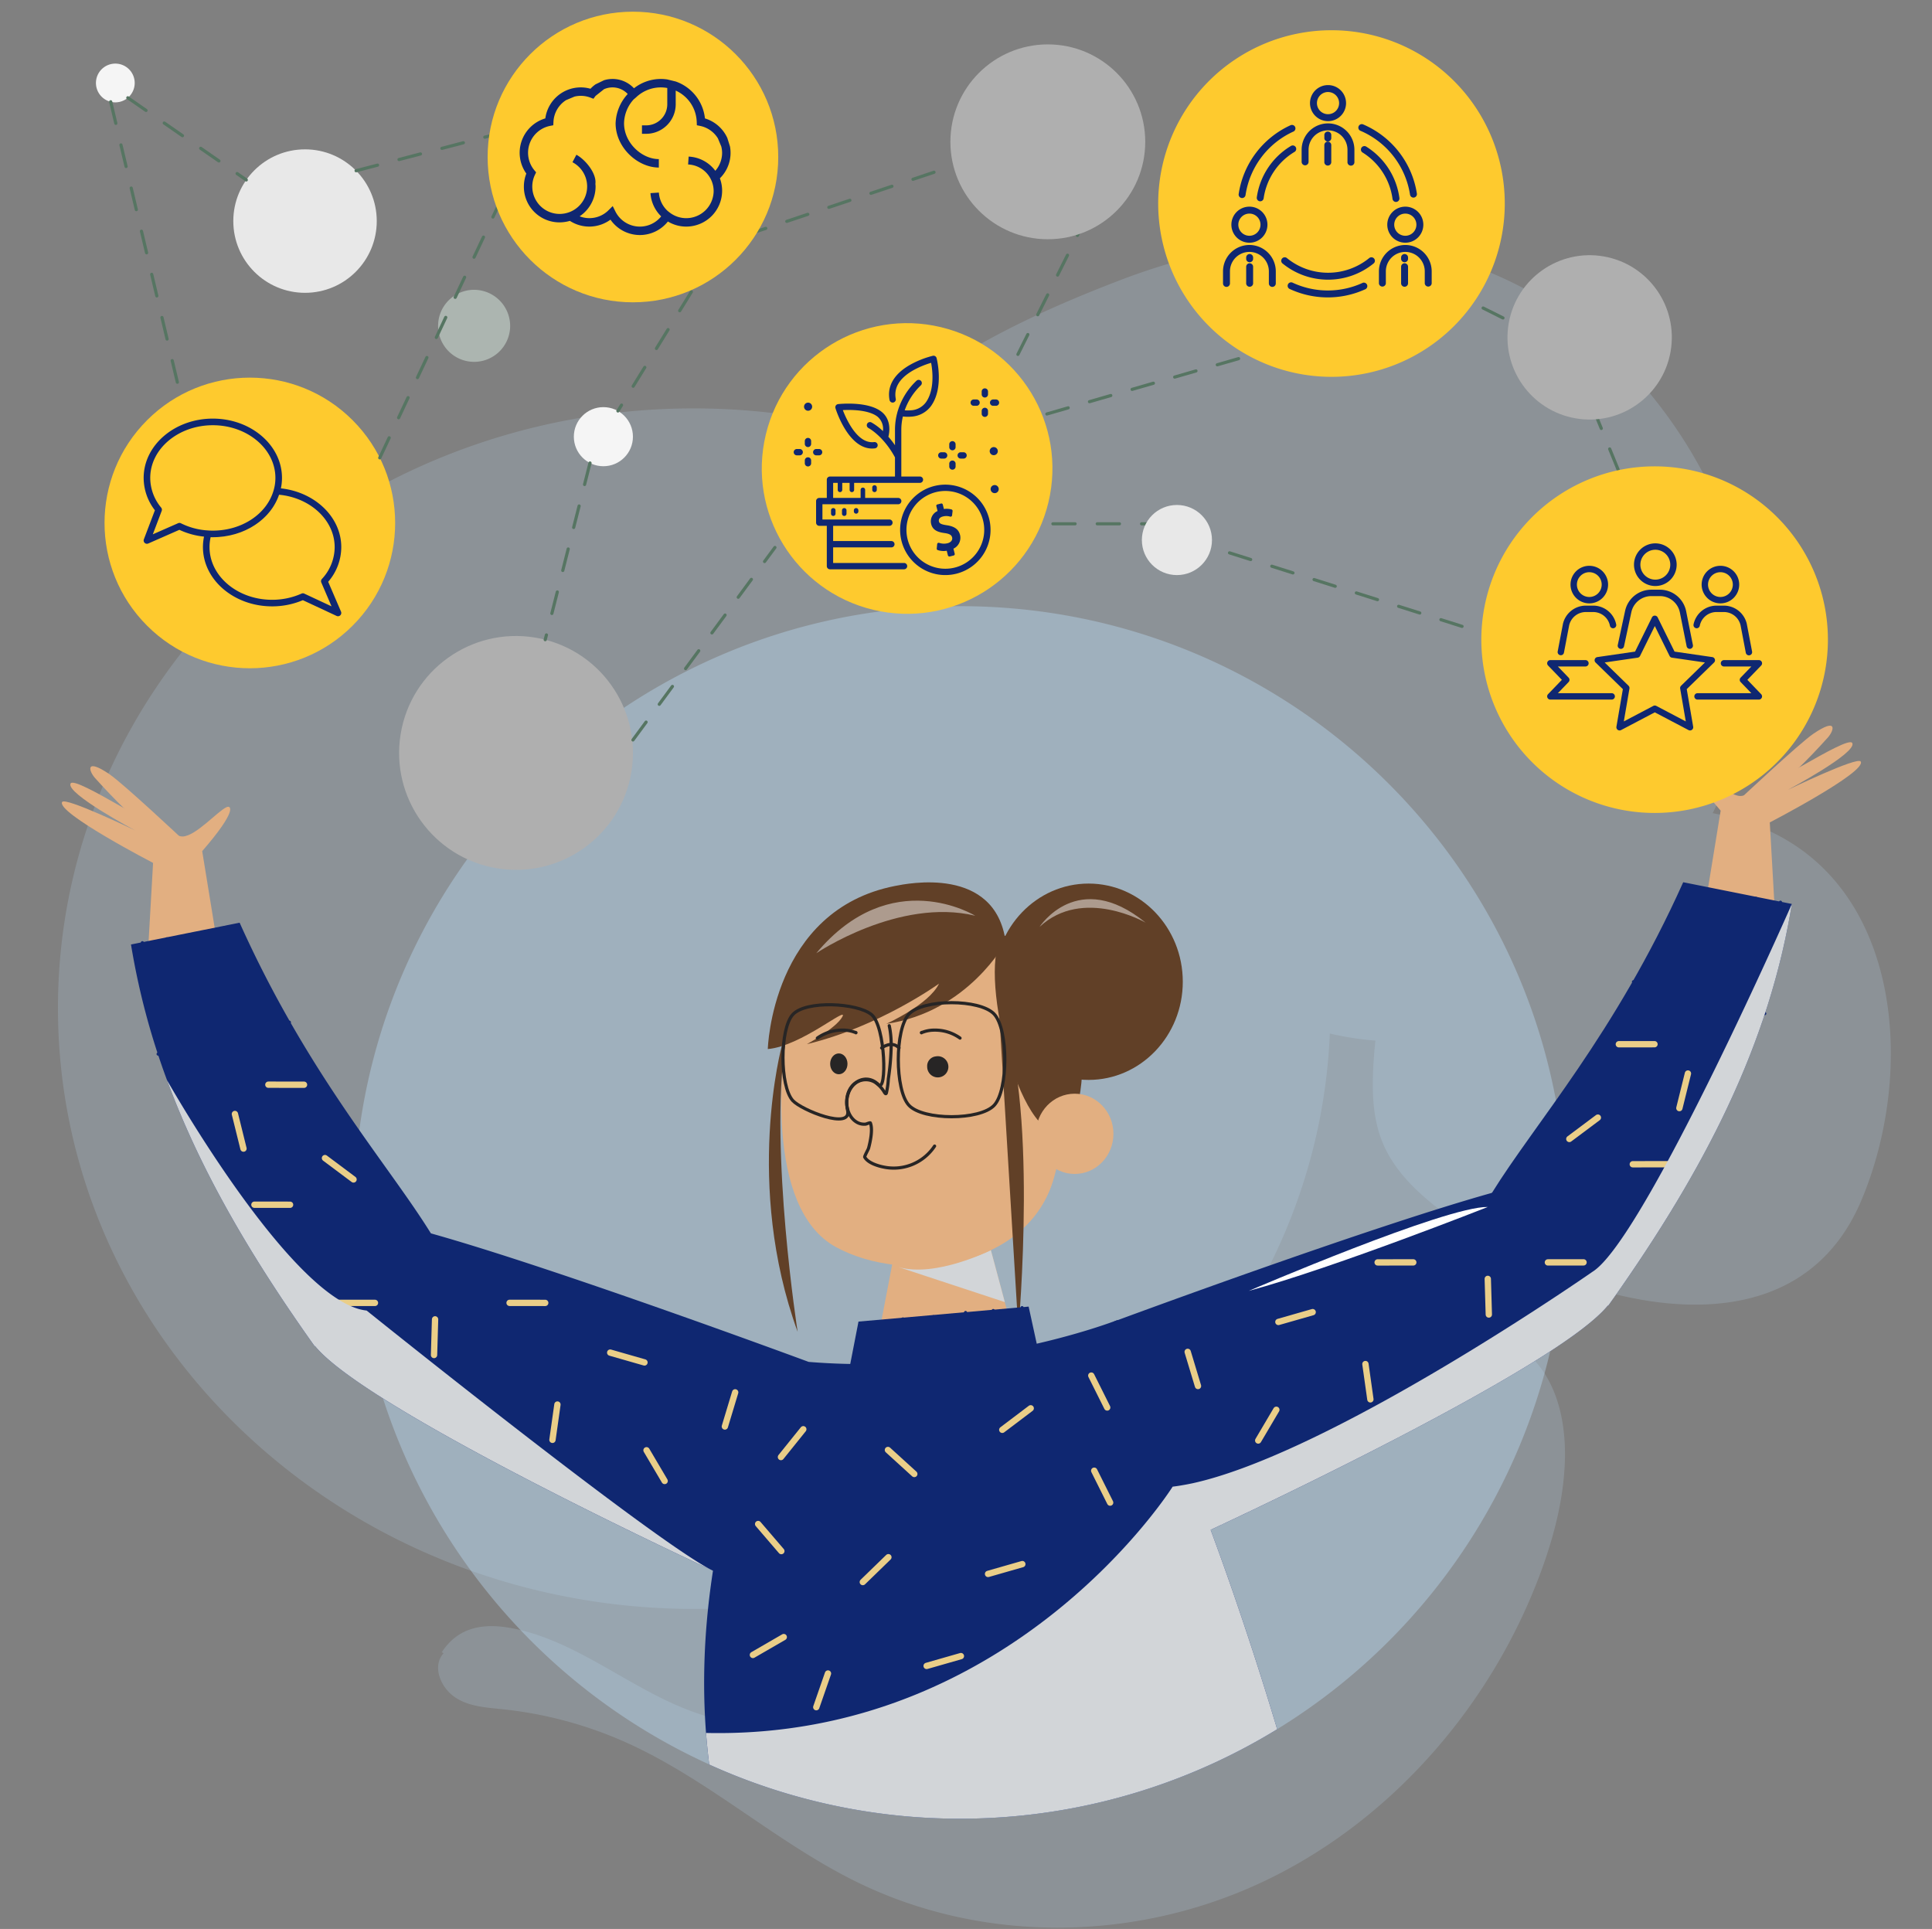 <svg xmlns="http://www.w3.org/2000/svg" width="610" height="609" viewBox="0 0 610 609">
  <rect x="0" y="0" width="610" height="609" fill="#808080" stroke="none"/>
  <g id="Grupo_210412" data-name="Grupo 210412" transform="translate(-495 -922)">
    <g id="Grupo_210411" data-name="Grupo 210411">
      <g id="Grupo_210410" data-name="Grupo 210410">
        <g id="Grupo_210409" data-name="Grupo 210409">
          <g id="Grupo_210408" data-name="Grupo 210408">
            <g id="Grupo_210407" data-name="Grupo 210407">
              <g id="Grupo_210406" data-name="Grupo 210406">
                <path id="Trazado_221397" data-name="Trazado 221397" d="M0,0H610V609H0Z" transform="translate(495 922)" fill="none"/>
                <g id="Grupo_180276" data-name="Grupo 180276" transform="translate(513.304 997.812)" opacity="0.5" style="mix-blend-mode: multiply;isolation: isolate">
                  <path id="Trazado_211086" data-name="Trazado 211086" d="M120.736,428.51q-.3-.144-.591-.289c5.274-8.094,13.366-9.314,22.474-7.524,19.225,3.78,35.074,17.362,53.2,24.9a89.688,89.688,0,0,0,53.771,4.652c12.05-2.7,23.511-7.842,34.605-13.547a367.985,367.985,0,0,0,95.756-71.22c11.98-12.372,23.508-25.89,38.582-33.677s35.1-8.233,46.585,4.217c7.693,8.339,10.077,20.74,9.609,32.419-.489,12.227-3.709,24.236-8.029,35.681-16.09,42.622-48.482,78.748-88.651,97.2s-87.655,18.661-126.854-.568c-25.327-12.424-46.8-32.276-72.488-43.887A127.974,127.974,0,0,0,139.225,446.2c-5.265-.545-10.851-.863-15.187-3.968S117.046,432.552,120.736,428.51Z" transform="translate(1.033 17.615)" fill="#bddcf6" opacity="0.4"/>
                  <path id="Trazado_211092" data-name="Trazado 211092" d="M141.737,77.579a11.375,11.375,0,1,1-11.323-11.547A11.424,11.424,0,0,1,141.737,77.579Z" transform="translate(1.032 -50.348)" fill="#d8eae0"/>
                  <path id="Trazado_211093" data-name="Trazado 211093" d="M561.522,239a79.167,79.167,0,0,0-15.252-4.487A117.534,117.534,0,0,0,558,194.434C562.831,144.218,528.449,90.91,486.78,68.9S399,50.994,359.1,66.276c-25.156,9.633-59.555,24.837-79.984,47.553a212.4,212.4,0,0,0-53.562-7.1C114.612,106.164,24.3,190.56,23.823,295.228S112.9,485.2,223.843,485.764c108.512.55,197.278-80.186,201.552-181.668a96.691,96.691,0,0,0,14.392,2.233q-.428,3.857-.646,7.721c-.449,8.068-.267,16.4,2.686,23.913,4.156,10.577,13.223,18.2,22.3,24.76,35.011,25.293,106.45,47.761,129.1-5.989C610.328,316.14,606.051,257.294,561.522,239Z" transform="translate(-23.822 -53.595)" fill="#bddcf6" opacity="0.4"/>
                </g>
                <g id="Grupo_180369" data-name="Grupo 180369" transform="translate(514.529 1113.379)">
                  <path id="Trazado_211094" data-name="Trazado 211094" d="M480.709,335.879a191.419,191.419,0,1,1-382.839,0c0-105.723,85.709-191.419,191.419-191.419S480.709,230.156,480.709,335.879Z" transform="translate(-5.703 -144.46)" fill="#bddcf6" opacity="0.4"/>
                  <g id="Grupo_180341" data-name="Grupo 180341" transform="translate(0 37.739)">
                    <g id="Grupo_180277" data-name="Grupo 180277" transform="translate(255.159 163.336)">
                      <path id="Trazado_211095" data-name="Trazado 211095" d="M275.148,342.884a80.042,80.042,0,0,1-48.038,4.389l7.365-38.5a51.651,51.651,0,0,1,30.381-4.162l.416,1.539,4.4,16.4Z" transform="translate(-227.11 -303.896)" fill="#e2af81" fill-rule="evenodd"/>
                      <path id="Trazado_211096" data-name="Trazado 211096" d="M267.82,322.075,234.21,311c11.754,3.468,29.209-5.322,29.209-5.322Z" transform="translate(-225.256 -303.431)" fill="#d2d5d8" fill-rule="evenodd" style="mix-blend-mode: multiply;isolation: isolate"/>
                    </g>
                    <g id="Grupo_180284" data-name="Grupo 180284" transform="translate(222.891 49.466)">
                      <g id="Grupo_180278" data-name="Grupo 180278" transform="translate(71.558 0.377)">
                        <ellipse id="Elipse_5577" data-name="Elipse 5577" cx="29.735" cy="30.994" rx="29.735" ry="30.994" fill="#614027"/>
                      </g>
                      <path id="Trazado_211097" data-name="Trazado 211097" d="M207.861,250.148c-3.568,17.974-8.105,64.136,14.256,76.4,21.794,11.955,60.976,6.875,68.933-22.026,8.441-30.655,9.09-56.249-12.6-72.391C255.936,215.384,214.254,217.934,207.861,250.148Z" transform="translate(-200.643 -211.426)" fill="#e2af81" fill-rule="evenodd"/>
                      <path id="Trazado_211098" data-name="Trazado 211098" d="M276.641,232.383s-11.823,22.175-37.72,25.89c0,0,13.487-6.046,16.665-12.7,0,0-18.717,13.558-41.723,19.118,0,0,9.157-5,11.185-8.626,2.095-3.743-12.987,9.3-23.524,10.163,0,0,1.18-43.883,40.211-51.5C245.467,214,273.313,208.219,276.641,232.383Z" transform="translate(-201.524 -213.607)" fill="#614027" fill-rule="evenodd"/>
                      <path id="Trazado_211099" data-name="Trazado 211099" d="M261.176,226.962c-8.885,8.193,4.751,66.973,19.012,61.8C288.136,285.88,292.868,228.716,261.176,226.962Z" transform="translate(-186.683 -210.119)" fill="#614027" fill-rule="evenodd"/>
                      <path id="Trazado_211100" data-name="Trazado 211100" d="M205.908,254.514s-11.979,43.776,4.968,90.4c0,0-8.872-56.653-3.97-90.789Z" transform="translate(-201.452 -203.024)" fill="#614027" fill-rule="evenodd"/>
                      <path id="Trazado_211101" data-name="Trazado 211101" d="M259.376,245.2l6.148,101.385S272.22,271.887,259.376,245.2Z" transform="translate(-186.415 -205.355)" fill="#614027" fill-rule="evenodd"/>
                      <g id="Grupo_180279" data-name="Grupo 180279" transform="translate(84.661 66.717)">
                        <ellipse id="Elipse_5578" data-name="Elipse 5578" cx="12.235" cy="12.669" rx="12.235" ry="12.669" fill="#e2af81"/>
                      </g>
                      <path id="Trazado_211102" data-name="Trazado 211102" d="M283.13,271.238c.076-.068-.486.039-.515.049a6.049,6.049,0,0,0-.927.45,13.432,13.432,0,0,0-2.468,1.966,18.792,18.792,0,0,0-4.631,8.175" transform="translate(-182.442 -198.561)" fill="none" stroke="#e2af81" stroke-linecap="round" stroke-linejoin="round" stroke-width="1" fill-rule="evenodd" style="mix-blend-mode: multiply;isolation: isolate"/>
                      <path id="Trazado_211103" data-name="Trazado 211103" d="M277.538,274.4c-.154-.289.37.54.512.832a14.711,14.711,0,0,1,.789,1.967,16.417,16.417,0,0,1,.607,5.938" transform="translate(-181.679 -197.745)" fill="none" stroke="#e2af81" stroke-linecap="round" stroke-linejoin="round" stroke-width="1" fill-rule="evenodd" style="mix-blend-mode: multiply;isolation: isolate"/>
                      <path id="Trazado_211104" data-name="Trazado 211104" d="M234.71,249.493c.117.515.2,1.037.284,1.559a30.641,30.641,0,0,1,.33,4.623,80.422,80.422,0,0,1-.9,10.611,27.38,27.38,0,0,1-.614,4.425c-.214.686-.675-.313-.853-.564a9.534,9.534,0,0,0-2.93-2.933,5.71,5.71,0,0,0-7.17,1.477c-2.558,3.147-2.023,9.263,1.725,11.33a4.516,4.516,0,0,0,2.725.531c.19-.028,1.37-.547,1.444-.361.817,2.072-.025,5.929-.568,7.966-.106.4-1.348,2.58-1.218,2.812,1,1.807,4.048,2.759,5.872,3.123a15.471,15.471,0,0,0,16.191-6.6" transform="translate(-196.363 -204.234)" fill="none" stroke="#272525" stroke-linecap="round" stroke-linejoin="round" stroke-width="1" fill-rule="evenodd"/>
                      <path id="Trazado_211105" data-name="Trazado 211105" d="M240.006,251.432c-.151-.081.309-.15.467-.208.28-.1.561-.2.848-.274a10.752,10.752,0,0,1,2.814-.356,13.543,13.543,0,0,1,8.042,2.513" transform="translate(-191.482 -203.947)" fill="none" stroke="#272525" stroke-linecap="round" stroke-linejoin="round" stroke-width="1" fill-rule="evenodd"/>
                      <path id="Trazado_211106" data-name="Trazado 211106" d="M213.93,253.108a13.549,13.549,0,0,1,8.044-2.513,10.753,10.753,0,0,1,2.814.356c.286.077.568.173.848.274.158.058.618.127.465.208" transform="translate(-198.284 -203.947)" fill="none" stroke="#272525" stroke-linecap="round" stroke-linejoin="round" stroke-width="1" fill-rule="evenodd"/>
                      <g id="Grupo_180280" data-name="Grupo 180280" transform="translate(50.327 54.938)">
                        <path id="Trazado_211107" data-name="Trazado 211107" d="M244.166,257.168a3.346,3.346,0,1,1-2.737,3.289A3.052,3.052,0,0,1,244.166,257.168Z" transform="translate(-241.429 -257.168)" fill="#272525" fill-rule="evenodd"/>
                      </g>
                      <g id="Grupo_180281" data-name="Grupo 180281" transform="translate(19.687 54.003)">
                        <ellipse id="Elipse_5579" data-name="Elipse 5579" cx="2.737" cy="3.289" rx="2.737" ry="3.289" fill="#272525"/>
                      </g>
                      <g id="Grupo_180282" data-name="Grupo 180282" transform="translate(41.204 37.977)">
                        <path id="Trazado_211108" data-name="Trazado 211108" d="M264.464,247.321c-4.485-4.8-22.421-4.8-26.906,0s-4.483,24.006,0,28.807,22.421,4.8,26.906,0S268.949,252.122,264.464,247.321Z" transform="translate(-234.196 -243.719)" fill="none" stroke="#272525" stroke-linecap="round" stroke-linejoin="round" stroke-width="1" fill-rule="evenodd"/>
                      </g>
                      <g id="Grupo_180283" data-name="Grupo 180283" transform="translate(4.791 38.632)">
                        <path id="Trazado_211109" data-name="Trazado 211109" d="M233.259,247.329c-4.507-3.69-20.693-4.53-24.832,0s-4.138,22.648,0,27.178c2.734,2.993,18.7,9.464,17.3,3.047-1.714-7.822,5.279-12.594,9.754-8.08C238.161,272.181,237.768,251.02,233.259,247.329Z" transform="translate(-205.323 -244.238)" fill="none" stroke="#272525" stroke-linecap="round" stroke-linejoin="round" stroke-width="1" fill-rule="evenodd"/>
                      </g>
                      <path id="Trazado_211110" data-name="Trazado 211110" d="M230.024,255.281s3.189-2.468,5.487-.01" transform="translate(-194.081 -203.01)" fill="none" stroke="#272525" stroke-linecap="round" stroke-linejoin="round" stroke-width="1" fill-rule="evenodd"/>
                      <path id="Trazado_211111" data-name="Trazado 211111" d="M263.841,222.943s-26.568-16.466-50.178,11.841C213.663,234.784,239.746,217.129,263.841,222.943Z" transform="translate(-198.354 -212.412)" fill="#fff" fill-rule="evenodd" opacity="0.48"/>
                      <path id="Trazado_211112" data-name="Trazado 211112" d="M269.551,226.581s12.05-18.812,33.519-1.342C303.07,225.239,283.233,213.766,269.551,226.581Z" transform="translate(-183.758 -212.509)" fill="#fff" fill-rule="evenodd" opacity="0.48"/>
                    </g>
                    <g id="Grupo_180306" data-name="Grupo 180306" transform="translate(202.793 183.407)">
                      <path id="Trazado_211113" data-name="Trazado 211113" d="M366.517,452.366a191.727,191.727,0,0,1-179.325,11.149q-.624-5.032-1.009-9.976C181.24,388.425,208.72,335.33,208.72,335.33c57.244,7.63,107.4-12.17,107.4-12.17s.013.038.025.05c8.425,14.983,16.521,33.27,23.71,51.481,1.955,4.931,3.846,9.862,5.65,14.718C355.6,416.562,363.263,441.457,366.517,452.366Z" transform="translate(-185.588 -318.936)" fill="#0f2771" fill-rule="evenodd"/>
                      <path id="Trazado_211114" data-name="Trazado 211114" d="M222.061,338.6l2.735-14.063,53.722-4.731,2.633,12.073C262.558,337.486,243.788,338.422,222.061,338.6Z" transform="translate(-176.063 -319.811)" fill="#0f2771" fill-rule="evenodd"/>
                      <path id="Trazado_211115" data-name="Trazado 211115" d="M228.266,323.766l-1.059,13.276" transform="translate(-174.719 -318.778)" fill="#0f2771" stroke="#0f2771" stroke-linecap="round" stroke-linejoin="round" stroke-width="1" style="mix-blend-mode: multiply;isolation: isolate"/>
                      <g id="Grupo_180285" data-name="Grupo 180285" transform="translate(62.752 3.901)">
                        <path id="Trazado_211116" data-name="Trazado 211116" d="M235.345,322.9l.241,13.317" transform="translate(-235.345 -322.904)" fill="#0f2771" stroke="#0f2771" stroke-linecap="round" stroke-linejoin="round" stroke-width="1" style="mix-blend-mode: multiply;isolation: isolate"/>
                      </g>
                      <g id="Grupo_180286" data-name="Grupo 180286" transform="translate(72.444 3.178)">
                        <path id="Trazado_211117" data-name="Trazado 211117" d="M243.03,322.331l.7,13.3" transform="translate(-243.03 -322.331)" fill="#0f2771" stroke="#0f2771" stroke-linecap="round" stroke-linejoin="round" stroke-width="1" style="mix-blend-mode: multiply;isolation: isolate"/>
                      </g>
                      <g id="Grupo_180287" data-name="Grupo 180287" transform="translate(82.537 1.856)">
                        <path id="Trazado_211118" data-name="Trazado 211118" d="M251.033,321.283l.457,13.31" transform="translate(-251.033 -321.283)" fill="#0f2771" stroke="#0f2771" stroke-linecap="round" stroke-linejoin="round" stroke-width="1" style="mix-blend-mode: multiply;isolation: isolate"/>
                      </g>
                      <g id="Grupo_180288" data-name="Grupo 180288" transform="translate(91.269 1.249)">
                        <path id="Trazado_211119" data-name="Trazado 211119" d="M257.957,320.8l1.085,13.275" transform="translate(-257.957 -320.801)" fill="#0f2771" stroke="#0f2771" stroke-linecap="round" stroke-linejoin="round" stroke-width="1" style="mix-blend-mode: multiply;isolation: isolate"/>
                      </g>
                      <g id="Grupo_180289" data-name="Grupo 180289" transform="translate(100.382 0.324)">
                        <path id="Trazado_211120" data-name="Trazado 211120" d="M265.183,320.068l1.593,11.912" transform="translate(-265.183 -320.068)" fill="#0f2771" stroke="#0f2771" stroke-linecap="round" stroke-linejoin="round" stroke-width="1" style="mix-blend-mode: multiply;isolation: isolate"/>
                      </g>
                      <path id="Trazado_211121" data-name="Trazado 211121" d="M204.817,359.284l7.054-8.771" transform="translate(-180.566 -311.793)" fill="none" stroke="#eace88" stroke-linecap="round" stroke-linejoin="round" stroke-width="2"/>
                      <g id="Grupo_180290" data-name="Grupo 180290" transform="translate(58.03 45.268)">
                        <path id="Trazado_211122" data-name="Trazado 211122" d="M231.6,355.7l8.322,7.578" transform="translate(-231.601 -355.705)" fill="none" stroke="#eace88" stroke-linecap="round" stroke-linejoin="round" stroke-width="2"/>
                      </g>
                      <g id="Grupo_180291" data-name="Grupo 180291" transform="translate(50.097 79.12)">
                        <path id="Trazado_211123" data-name="Trazado 211123" d="M233.388,382.547l-8.077,7.841" transform="translate(-225.311 -382.547)" fill="none" stroke="#eace88" stroke-linecap="round" stroke-linejoin="round" stroke-width="2"/>
                      </g>
                      <g id="Grupo_180292" data-name="Grupo 180292" transform="translate(17.048 68.64)">
                        <path id="Trazado_211124" data-name="Trazado 211124" d="M206.435,382.78l-7.329-8.543" transform="translate(-199.106 -374.237)" fill="none" stroke="#eace88" stroke-linecap="round" stroke-linejoin="round" stroke-width="2"/>
                      </g>
                      <g id="Grupo_180293" data-name="Grupo 180293" transform="translate(94.134 32.107)">
                        <path id="Trazado_211125" data-name="Trazado 211125" d="M260.229,352.059l8.977-6.79" transform="translate(-260.229 -345.269)" fill="none" stroke="#eace88" stroke-linecap="round" stroke-linejoin="round" stroke-width="2"/>
                      </g>
                      <g id="Grupo_180294" data-name="Grupo 180294" transform="translate(107.669 108.094)">
                        <path id="Trazado_211126" data-name="Trazado 211126" d="M270.961,405.521l6.226,9.378" transform="translate(-270.961 -405.521)" fill="none" stroke="#eace88" stroke-linecap="round" stroke-linejoin="round" stroke-width="2"/>
                      </g>
                      <g id="Grupo_180295" data-name="Grupo 180295" transform="translate(35.407 115.833)">
                        <path id="Trazado_211127" data-name="Trazado 211127" d="M217.357,411.657l-3.694,10.632" transform="translate(-213.663 -411.657)" fill="none" stroke="#eace88" stroke-linecap="round" stroke-linejoin="round" stroke-width="2"/>
                      </g>
                      <g id="Grupo_180296" data-name="Grupo 180296" transform="translate(11.445 141.033)">
                        <path id="Trazado_211128" data-name="Trazado 211128" d="M204.4,431.639l-9.741,5.637" transform="translate(-194.663 -431.639)" fill="none" stroke="#eace88" stroke-linecap="round" stroke-linejoin="round" stroke-width="2"/>
                      </g>
                      <g id="Grupo_180297" data-name="Grupo 180297" transform="translate(15.396 104.335)">
                        <path id="Trazado_211129" data-name="Trazado 211129" d="M207.538,402.54l-9.742,5.637" transform="translate(-197.796 -402.54)" fill="none" stroke="#eace88" stroke-linecap="round" stroke-linejoin="round" stroke-width="2"/>
                      </g>
                      <g id="Grupo_180298" data-name="Grupo 180298" transform="translate(123.16 51.806)">
                        <path id="Trazado_211130" data-name="Trazado 211130" d="M288.272,370.959l-5.028-10.07" transform="translate(-283.244 -360.889)" fill="none" stroke="#eace88" stroke-linecap="round" stroke-linejoin="round" stroke-width="2"/>
                      </g>
                      <g id="Grupo_180299" data-name="Grupo 180299" transform="translate(122.233 21.777)">
                        <path id="Trazado_211131" data-name="Trazado 211131" d="M287.537,347.148l-5.028-10.07" transform="translate(-282.509 -337.078)" fill="none" stroke="#eace88" stroke-linecap="round" stroke-linejoin="round" stroke-width="2"/>
                      </g>
                      <g id="Grupo_180300" data-name="Grupo 180300" transform="translate(145.281 93.636)">
                        <path id="Trazado_211132" data-name="Trazado 211132" d="M300.784,398.457l10.36-4.4" transform="translate(-300.784 -394.057)" fill="none" stroke="#eace88" stroke-linecap="round" stroke-linejoin="round" stroke-width="2"/>
                      </g>
                      <g id="Grupo_180301" data-name="Grupo 180301" transform="translate(68.341 143.46)">
                        <path id="Trazado_211133" data-name="Trazado 211133" d="M239.777,433.563l3.756,10.611" transform="translate(-239.777 -433.563)" fill="none" stroke="#eace88" stroke-linecap="round" stroke-linejoin="round" stroke-width="2"/>
                      </g>
                      <g id="Grupo_180302" data-name="Grupo 180302" transform="translate(103.433 139.249)">
                        <path id="Trazado_211134" data-name="Trazado 211134" d="M273.378,430.224l-5.776,9.662" transform="translate(-267.602 -430.224)" fill="none" stroke="#eace88" stroke-linecap="round" stroke-linejoin="round" stroke-width="2"/>
                      </g>
                      <g id="Grupo_180303" data-name="Grupo 180303" transform="translate(146.618 117.45)">
                        <path id="Trazado_211135" data-name="Trazado 211135" d="M301.844,412.939l.023,11.255" transform="translate(-301.844 -412.939)" fill="none" stroke="#eace88" stroke-linecap="round" stroke-linejoin="round" stroke-width="2"/>
                      </g>
                      <g id="Grupo_180304" data-name="Grupo 180304" transform="translate(89.638 81.296)">
                        <path id="Trazado_211136" data-name="Trazado 211136" d="M267.486,384.272l-10.822,3.1" transform="translate(-256.664 -384.272)" fill="none" stroke="#eace88" stroke-linecap="round" stroke-linejoin="round" stroke-width="2"/>
                      </g>
                      <g id="Grupo_180305" data-name="Grupo 180305" transform="translate(70.247 110.337)">
                        <path id="Trazado_211137" data-name="Trazado 211137" d="M252.11,407.3l-10.822,3.1" transform="translate(-241.288 -407.299)" fill="none" stroke="#eace88" stroke-linecap="round" stroke-linejoin="round" stroke-width="2"/>
                      </g>
                    </g>
                    <g id="Grupo_180323" data-name="Grupo 180323" transform="translate(332.292)">
                      <g id="Grupo_180308" data-name="Grupo 180308" transform="translate(182.603)">
                        <path id="Trazado_211138" data-name="Trazado 211138" d="M437.536,226.949l4.371-26.826c-11.255-12.96-9.083-14.476-7.735-13.9,2.766,1.183,9.712,9.137,13.885,9.276,5.4.178,34.053-19.519,35.417-16.705,1.512,3.118-20.34,14.761-20.34,14.761s22.078-10.661,23.006-8.933c1.811,3.374-28.723,19.224-28.723,19.224l1.516,26.587Z" transform="translate(-433.06 -173.304)" fill="#e2af81" fill-rule="evenodd"/>
                        <g id="Grupo_180307" data-name="Grupo 180307" transform="translate(15.099)">
                          <path id="Trazado_211139" data-name="Trazado 211139" d="M445.032,197.391s18.579-17.434,23-20.449c7.805-5.325,6.592-1.042,4.555,1.216C459.423,192.742,450.466,199.809,445.032,197.391Z" transform="translate(-445.032 -174.384)" fill="#e2af81" fill-rule="evenodd"/>
                        </g>
                      </g>
                      <g id="Grupo_180314" data-name="Grupo 180314" transform="translate(0 144.704)">
                        <path id="Trazado_211140" data-name="Trazado 211140" d="M445.335,325.743a15.815,15.815,0,0,1-1.223,1.728c-15.828,19.485-113.366,65.215-125.423,70.827-.795.378-1.223.568-1.223.568s-3.165-6.016-7.453-14.705c-7.453-15.058-18.274-38.138-21.742-51.67,0,0,.366-.139,1.059-.391,9.534-3.519,81.017-29.789,118.184-40.193,1.4-.391,2.749-.757,4.036-1.1,18.148-4.818,34.682.984,38.226,13.6C451.4,310.206,450.292,317.432,445.335,325.743Z" transform="translate(-288.27 -289.123)" fill="#0f2771" fill-rule="evenodd"/>
                        <g id="Grupo_180309" data-name="Grupo 180309" transform="translate(51.809 40.447)">
                          <path id="Trazado_211141" data-name="Trazado 211141" d="M340.172,321.194l-10.822,3.095" transform="translate(-329.35 -321.194)" fill="none" stroke="#eace88" stroke-linecap="round" stroke-linejoin="round" stroke-width="2"/>
                        </g>
                        <g id="Grupo_180310" data-name="Grupo 180310" transform="translate(45.441 71.276)">
                          <path id="Trazado_211142" data-name="Trazado 211142" d="M330.023,345.639l-5.722,9.695" transform="translate(-324.301 -345.639)" fill="none" stroke="#eace88" stroke-linecap="round" stroke-linejoin="round" stroke-width="2"/>
                        </g>
                        <g id="Grupo_180311" data-name="Grupo 180311" transform="translate(23.171 52.992)">
                          <path id="Trazado_211143" data-name="Trazado 211143" d="M309.9,341.916l-3.255-10.775" transform="translate(-306.643 -331.141)" fill="none" stroke="#eace88" stroke-linecap="round" stroke-linejoin="round" stroke-width="2"/>
                        </g>
                        <g id="Grupo_180312" data-name="Grupo 180312" transform="translate(79.291 56.835)">
                          <path id="Trazado_211144" data-name="Trazado 211144" d="M351.141,334.188l1.569,11.146" transform="translate(-351.141 -334.188)" fill="none" stroke="#eace88" stroke-linecap="round" stroke-linejoin="round" stroke-width="2"/>
                        </g>
                        <g id="Grupo_180313" data-name="Grupo 180313" transform="translate(83.144 24.737)">
                          <path id="Trazado_211145" data-name="Trazado 211145" d="M354.2,308.748l11.256-.011" transform="translate(-354.196 -308.737)" fill="none" stroke="#eace88" stroke-linecap="round" stroke-linejoin="round" stroke-width="2"/>
                        </g>
                      </g>
                      <g id="Grupo_180322" data-name="Grupo 180322" transform="translate(117.924 49.42)">
                        <path id="Trazado_211146" data-name="Trazado 211146" d="M477.66,220.431c-7.554,46.512-29.335,86.566-57.988,126.861l-.1-.088-8.7-8.021L382.24,312.824c.24-.391.479-.794.731-1.186,13.557-21.919,38.856-50.119,60.385-98.068Z" transform="translate(-381.652 -213.57)" fill="#0f2771" fill-rule="evenodd"/>
                        <path id="Trazado_211147" data-name="Trazado 211147" d="M418.25,238.485s20.491,15.983,41.442,10.039" transform="translate(-372.248 -207.063)" fill="none" stroke="#0f2771" stroke-linecap="round" stroke-linejoin="round" stroke-width="1" fill-rule="evenodd" style="mix-blend-mode: multiply;isolation: isolate"/>
                        <path id="Trazado_211148" data-name="Trazado 211148" d="M438.055,214.994l-14.429,33.978" transform="translate(-370.844 -213.198)" fill="none" stroke="#0f2771" stroke-linecap="round" stroke-linejoin="round" stroke-width="1" style="mix-blend-mode: multiply;isolation: isolate"/>
                        <path id="Trazado_211149" data-name="Trazado 211149" d="M445.469,216.456l-13.7,36.831" transform="translate(-368.718 -212.816)" fill="none" stroke="#0f2771" stroke-linecap="round" stroke-linejoin="round" stroke-width="1" style="mix-blend-mode: multiply;isolation: isolate"/>
                        <g id="Grupo_180315" data-name="Grupo 180315" transform="translate(73.359 5.093)">
                          <path id="Trazado_211150" data-name="Trazado 211150" d="M451.243,217.608l-11.3,37.767" transform="translate(-439.942 -217.608)" fill="none" stroke="#0f2771" stroke-linecap="round" stroke-linejoin="round" stroke-width="1" style="mix-blend-mode: multiply;isolation: isolate"/>
                        </g>
                        <path id="Trazado_211151" data-name="Trazado 211151" d="M457.128,218.574s-6.455,28.2-10.021,36.222" transform="translate(-364.711 -212.263)" fill="none" stroke="#0f2771" stroke-linecap="round" stroke-linejoin="round" stroke-width="1" fill-rule="evenodd" style="mix-blend-mode: multiply;isolation: isolate"/>
                        <g id="Grupo_180316" data-name="Grupo 180316" transform="translate(18.979 120.014)">
                          <path id="Trazado_211152" data-name="Trazado 211152" d="M396.823,308.744l11.256-.013" transform="translate(-396.823 -308.731)" fill="none" stroke="#eace88" stroke-linecap="round" stroke-linejoin="round" stroke-width="2"/>
                        </g>
                        <g id="Grupo_180317" data-name="Grupo 180317" transform="translate(41.379 51.139)">
                          <path id="Trazado_211153" data-name="Trazado 211153" d="M414.584,254.13l11.256-.011" transform="translate(-414.584 -254.119)" fill="none" stroke="#eace88" stroke-linecap="round" stroke-linejoin="round" stroke-width="2"/>
                        </g>
                        <g id="Grupo_180318" data-name="Grupo 180318" transform="translate(45.784 89.032)">
                          <path id="Trazado_211154" data-name="Trazado 211154" d="M418.077,284.176l11.256-.011" transform="translate(-418.077 -284.165)" fill="none" stroke="#eace88" stroke-linecap="round" stroke-linejoin="round" stroke-width="2"/>
                        </g>
                        <g id="Grupo_180319" data-name="Grupo 180319" transform="translate(60.492 60.39)">
                          <path id="Trazado_211155" data-name="Trazado 211155" d="M429.739,272.379l2.706-10.925" transform="translate(-429.739 -261.454)" fill="none" stroke="#eace88" stroke-linecap="round" stroke-linejoin="round" stroke-width="2"/>
                        </g>
                        <g id="Grupo_180320" data-name="Grupo 180320" transform="translate(25.747 74.313)">
                          <path id="Trazado_211156" data-name="Trazado 211156" d="M402.189,279.235l9.014-6.741" transform="translate(-402.189 -272.494)" fill="none" stroke="#eace88" stroke-linecap="round" stroke-linejoin="round" stroke-width="2"/>
                        </g>
                        <g id="Grupo_180321" data-name="Grupo 180321" transform="translate(0 125.229)">
                          <path id="Trazado_211157" data-name="Trazado 211157" d="M381.774,312.866l.329,11.251" transform="translate(-381.774 -312.866)" fill="none" stroke="#eace88" stroke-linecap="round" stroke-linejoin="round" stroke-width="2"/>
                        </g>
                      </g>
                      <path id="Trazado_211158" data-name="Trazado 211158" d="M321.917,321.37s62.346-26.8,75.489-26.5C397.406,294.867,348.632,314.141,321.917,321.37Z" transform="translate(-279.483 -142.919)" fill="#fff" fill-rule="evenodd"/>
                    </g>
                    <g id="Grupo_180340" data-name="Grupo 180340" transform="translate(0 12.782)">
                      <g id="Grupo_180325" data-name="Grupo 180325">
                        <path id="Trazado_211159" data-name="Trazado 211159" d="M52.073,240.568l1.517-26.587s-30.535-15.849-28.723-19.224c.928-1.728,23.006,8.933,23.006,8.933s-21.852-11.643-20.34-14.761c1.365-2.814,30.013,16.884,35.417,16.705,4.172-.137,11.12-8.093,13.885-9.276,1.348-.576,3.52.938-7.735,13.9l4.371,26.827Z" transform="translate(-24.789 -183.439)" fill="#e2af81" fill-rule="evenodd"/>
                        <g id="Grupo_180324" data-name="Grupo 180324" transform="translate(8.984)">
                          <path id="Trazado_211160" data-name="Trazado 211160" d="M33.438,188.295c-2.037-2.259-3.25-6.542,4.555-1.217,4.417,3.014,23,20.449,23,20.449C55.555,209.945,46.6,202.878,33.438,188.295Z" transform="translate(-31.913 -184.519)" fill="#e2af81" fill-rule="evenodd"/>
                        </g>
                      </g>
                      <g id="Grupo_180331" data-name="Grupo 180331" transform="translate(73.551 144.706)">
                        <path id="Trazado_211161" data-name="Trazado 211161" d="M245.321,342.619c-5.473,21.326-29.2,66.375-29.2,66.375a1.267,1.267,0,0,1-.189-.088c-.126-.05-.315-.139-.555-.252-.29-.126-.605-.29-.946-.454-13.885-6.457-109.356-51.355-124.969-70.6a15.517,15.517,0,0,1-1.211-1.715c-5.574-9.333-6.293-17.3-3.72-23.407,4.692-11.174,20.38-16.08,37.507-11.527,1.286.34,2.636.706,4.036,1.1C165.956,313.209,245.321,342.619,245.321,342.619Z" transform="translate(-83.109 -299.259)" fill="#0f2771" fill-rule="evenodd"/>
                        <g id="Grupo_180326" data-name="Grupo 180326" transform="translate(99.581 40.445)">
                          <path id="Trazado_211162" data-name="Trazado 211162" d="M172.891,334.425l-10.822-3.1" transform="translate(-162.069 -331.329)" fill="none" stroke="#eace88" stroke-linecap="round" stroke-linejoin="round" stroke-width="2"/>
                        </g>
                        <g id="Grupo_180327" data-name="Grupo 180327" transform="translate(111.049 71.276)">
                          <path id="Trazado_211163" data-name="Trazado 211163" d="M176.884,365.468l-5.722-9.693" transform="translate(-171.162 -355.775)" fill="none" stroke="#eace88" stroke-linecap="round" stroke-linejoin="round" stroke-width="2"/>
                        </g>
                        <g id="Grupo_180328" data-name="Grupo 180328" transform="translate(135.785 52.99)">
                          <path id="Trazado_211164" data-name="Trazado 211164" d="M194.031,341.276l-3.255,10.775" transform="translate(-190.776 -341.276)" fill="none" stroke="#eace88" stroke-linecap="round" stroke-linejoin="round" stroke-width="2"/>
                        </g>
                        <g id="Grupo_180329" data-name="Grupo 180329" transform="translate(81.352 56.833)">
                          <path id="Trazado_211165" data-name="Trazado 211165" d="M147.615,355.469l1.569-11.146" transform="translate(-147.615 -344.323)" fill="none" stroke="#eace88" stroke-linecap="round" stroke-linejoin="round" stroke-width="2"/>
                        </g>
                        <g id="Grupo_180330" data-name="Grupo 180330" transform="translate(67.812 24.735)">
                          <path id="Trazado_211166" data-name="Trazado 211166" d="M136.879,318.872l11.256.011" transform="translate(-136.879 -318.872)" fill="none" stroke="#eace88" stroke-linecap="round" stroke-linejoin="round" stroke-width="2"/>
                        </g>
                      </g>
                      <g id="Grupo_180339" data-name="Grupo 180339" transform="translate(21.831 49.414)">
                        <path id="Trazado_211167" data-name="Trazado 211167" d="M137.507,322.954,113.141,345.39l-12.965,11.943-.088.088c-19.51-27.43-35.83-54.747-46.638-84.057v-.013A228.382,228.382,0,0,1,42.1,230.573L76.4,223.7c21.528,47.962,46.84,76.174,60.385,98.081Z" transform="translate(-42.1 -223.7)" fill="#0f2771" fill-rule="evenodd"/>
                        <path id="Trazado_211168" data-name="Trazado 211168" d="M48.89,258.659C69.84,264.6,90.332,248.62,90.332,248.62" transform="translate(-40.327 -217.192)" fill="none" stroke="#0f2771" stroke-linecap="round" stroke-linejoin="round" stroke-width="1" fill-rule="evenodd" style="mix-blend-mode: multiply;isolation: isolate"/>
                        <path id="Trazado_211169" data-name="Trazado 211169" d="M79.362,259.107,64.933,225.129" transform="translate(-36.137 -223.327)" fill="none" stroke="#0f2771" stroke-linecap="round" stroke-linejoin="round" stroke-width="1" style="mix-blend-mode: multiply;isolation: isolate"/>
                        <path id="Trazado_211170" data-name="Trazado 211170" d="M71.073,263.423l-13.7-36.831" transform="translate(-38.112 -222.945)" fill="none" stroke="#0f2771" stroke-linecap="round" stroke-linejoin="round" stroke-width="1" style="mix-blend-mode: multiply;isolation: isolate"/>
                        <g id="Grupo_180332" data-name="Grupo 180332" transform="translate(11.347 5.099)">
                          <path id="Trazado_211171" data-name="Trazado 211171" d="M62.4,265.51,51.1,227.743" transform="translate(-51.097 -227.743)" fill="none" stroke="#0f2771" stroke-linecap="round" stroke-linejoin="round" stroke-width="1" style="mix-blend-mode: multiply;isolation: isolate"/>
                        </g>
                        <path id="Trazado_211172" data-name="Trazado 211172" d="M54.968,264.931c-3.567-8.017-10.021-36.222-10.021-36.222" transform="translate(-41.356 -222.392)" fill="none" stroke="#0f2771" stroke-linecap="round" stroke-linejoin="round" stroke-width="1" fill-rule="evenodd" style="mix-blend-mode: multiply;isolation: isolate"/>
                        <g id="Grupo_180333" data-name="Grupo 180333" transform="translate(65.772 120.021)">
                          <path id="Trazado_211173" data-name="Trazado 211173" d="M94.252,318.867l11.256.011" transform="translate(-94.252 -318.867)" fill="none" stroke="#eace88" stroke-linecap="round" stroke-linejoin="round" stroke-width="2"/>
                        </g>
                        <g id="Grupo_180334" data-name="Grupo 180334" transform="translate(43.373 51.145)">
                          <path id="Trazado_211174" data-name="Trazado 211174" d="M76.491,264.254l11.256.013" transform="translate(-76.491 -264.254)" fill="none" stroke="#eace88" stroke-linecap="round" stroke-linejoin="round" stroke-width="2"/>
                        </g>
                        <g id="Grupo_180335" data-name="Grupo 180335" transform="translate(38.967 89.038)">
                          <path id="Trazado_211175" data-name="Trazado 211175" d="M73,294.3l11.256.011" transform="translate(-72.998 -294.3)" fill="none" stroke="#eace88" stroke-linecap="round" stroke-linejoin="round" stroke-width="2"/>
                        </g>
                        <g id="Grupo_180336" data-name="Grupo 180336" transform="translate(32.809 60.396)">
                          <path id="Trazado_211176" data-name="Trazado 211176" d="M68.115,271.589l2.706,10.926" transform="translate(-68.115 -271.589)" fill="none" stroke="#eace88" stroke-linecap="round" stroke-linejoin="round" stroke-width="2"/>
                        </g>
                        <g id="Grupo_180337" data-name="Grupo 180337" transform="translate(61.246 74.32)">
                          <path id="Trazado_211177" data-name="Trazado 211177" d="M90.663,282.63l9.015,6.741" transform="translate(-90.663 -282.63)" fill="none" stroke="#eace88" stroke-linecap="round" stroke-linejoin="round" stroke-width="2"/>
                        </g>
                        <g id="Grupo_180338" data-name="Grupo 180338" transform="translate(95.678 125.235)">
                          <path id="Trazado_211178" data-name="Trazado 211178" d="M117.965,334.252,118.294,323" transform="translate(-117.965 -323.001)" fill="none" stroke="#eace88" stroke-linecap="round" stroke-linejoin="round" stroke-width="2"/>
                        </g>
                      </g>
                    </g>
                    <line id="Línea_450" data-name="Línea 450" x1="4.401" y1="16.395" transform="translate(293.323 165.586)" fill="#e2af81"/>
                    <path id="Trazado_211179" data-name="Trazado 211179" d="M528.895,219.01c-7.554,46.512-29.335,86.566-57.988,126.861l-.1-.088C454.978,365.267,357.44,411,345.383,416.609c10.089,27.153,17.757,52.048,21.011,62.957a191.727,191.727,0,0,1-179.325,11.149q-.624-5.032-1.009-9.976c97.11,2.182,147.329-77.763,147.329-77.763,1.072-.126,2.182-.29,3.317-.5.984-.164,1.993-.366,3.027-.58,38.73-8.525,105.761-52.855,122.371-64.13,2.459-1.665,3.809-2.611,3.809-2.611,2.762-1.69,6.407-6.167,10.556-12.435C496.722,292.145,528.895,219.01,528.895,219.01Z" transform="translate(17.329 -162.729)" fill="#d2d5d8" fill-rule="evenodd" style="mix-blend-mode: multiply;isolation: isolate"/>
                    <path id="Trazado_211180" data-name="Trazado 211180" d="M222.795,417.648c-13.885-6.457-109.356-51.355-124.969-70.6l-.088.088c-19.51-27.43-35.83-54.747-46.638-84.057,0,0,21.213,37.671,41.795,58.846,6.23,6.407,12.4,11.3,17.9,13.179a15.442,15.442,0,0,0,3.355.769S203.108,407.357,222.795,417.648Z" transform="translate(-17.918 -151.22)" fill="#d2d5d8" fill-rule="evenodd" style="mix-blend-mode: multiply;isolation: isolate"/>
                  </g>
                </g>
                <g id="Grupo_180356" data-name="Grupo 180356" transform="translate(509 922)">
                  <g id="Grupo_180351" data-name="Grupo 180351" transform="translate(0 100.221)">
                    <circle id="Elipse_5583" data-name="Elipse 5583" cx="45.88" cy="45.88" r="45.88" transform="translate(0 64.884) rotate(-45)" fill="#feca2e"/>
                    <path id="Trazado_211192" data-name="Trazado 211192" d="M111.326,181.519a16.766,16.766,0,0,0,4.13-10.957c0-9.437-8.282-17.366-19.066-18.54a16.014,16.014,0,0,0,.347-3.3C96.737,138.4,86.941,130,74.9,130s-21.84,8.4-21.84,18.719a16.691,16.691,0,0,0,3.551,10.218l-3.483,9.171a1.038,1.038,0,0,0,1.389,1.322l9.823-4.319a23.841,23.841,0,0,0,7.784,2.146,16.044,16.044,0,0,0-.344,3.3c0,10.321,9.8,18.719,21.838,18.719a24.872,24.872,0,0,0,9.71-1.949l10.649,4.97a1.04,1.04,0,0,0,1.4-1.352Zm-47.381-18.5-7.992,3.514,2.807-7.4a1.042,1.042,0,0,0-.168-1.028,14.718,14.718,0,0,1-3.453-9.377c0-9.174,8.862-16.639,19.759-16.639s19.759,7.465,19.759,16.639a13.97,13.97,0,0,1-.564,3.925c-2.14,7.486-10.039,12.714-19.195,12.714-.469,0-.929-.009-1.418-.049a21.962,21.962,0,0,1-8.65-2.273A1.041,1.041,0,0,0,63.945,163.017Zm39.835,22.233a1.04,1.04,0,0,0-.869-.005,22.729,22.729,0,0,1-9.295,1.956c-10.9,0-19.759-7.465-19.759-16.64a14.036,14.036,0,0,1,.356-3.128c.227.009.455.009.685.009.619,0,1.235-.023,1.843-.067.208-.015.406-.045.612-.064.4-.039.8-.074,1.193-.13.242-.037.478-.086.718-.127.348-.061.7-.116,1.039-.192.255-.054.5-.125.753-.188.319-.081.641-.155.955-.247.256-.076.5-.164.757-.247.3-.1.6-.194.892-.3.252-.095.5-.2.747-.305.28-.115.561-.23.832-.353.247-.115.487-.241.728-.362.262-.131.525-.261.779-.4s.472-.275.7-.415.489-.293.728-.448.45-.311.672-.468.453-.322.672-.491.425-.343.633-.52.416-.349.618-.531.395-.373.589-.564.382-.377.564-.571.362-.4.537-.607.344-.4.508-.61.324-.428.482-.646.312-.43.451-.651.285-.448.416-.677.267-.458.392-.694.241-.465.354-.7.227-.489.332-.738.2-.479.286-.728c.045-.125.1-.243.145-.37,9.906.936,17.545,8.065,17.545,16.535a14.806,14.806,0,0,1-4.034,10.064,1.042,1.042,0,0,0-.187,1.11l3.231,7.529Z" transform="translate(-21.704 -98.058)" fill="#0f2771"/>
                  </g>
                  <circle id="Elipse_5584" data-name="Elipse 5584" cx="22.647" cy="22.647" r="22.647" transform="translate(59.662 47.154)" fill="#e8e8e8"/>
                  <circle id="Elipse_5585" data-name="Elipse 5585" cx="9.329" cy="9.329" r="9.329" transform="translate(167.181 128.54)" fill="#f5f5f5"/>
                  <circle id="Elipse_5588" data-name="Elipse 5588" cx="36.913" cy="36.913" r="36.913" transform="translate(106.534 268.174) rotate(-80.697)" fill="#afafaf"/>
                  <path id="Trazado_211194" data-name="Trazado 211194" d="M53.354,47.247a6.119,6.119,0,1,1-6.119-6.119A6.119,6.119,0,0,1,53.354,47.247Z" transform="translate(-24.823 -21.048)" fill="#f5f5f5"/>
                  <line id="Línea_451" data-name="Línea 451" x2="37.406" y2="25.937" transform="translate(26.357 30.872)" fill="none" stroke="#567562" stroke-linecap="round" stroke-linejoin="round" stroke-width="1" stroke-dasharray="7"/>
                  <line id="Línea_452" data-name="Línea 452" y1="92.098" x2="43.28" transform="translate(105.901 52.454)" fill="none" stroke="#567562" stroke-linecap="round" stroke-linejoin="round" stroke-width="1" stroke-dasharray="7"/>
                  <line id="Línea_453" data-name="Línea 453" x2="24.699" transform="translate(167.181 36.426)" fill="none" stroke="#567562" stroke-linecap="round" stroke-linejoin="round" stroke-width="1" stroke-dasharray="7"/>
                  <line id="Línea_454" data-name="Línea 454" x1="45.215" y2="73.364" transform="translate(181.1 56.389)" fill="none" stroke="#567562" stroke-linecap="round" stroke-linejoin="round" stroke-width="1" stroke-dasharray="7"/>
                  <line id="Línea_455" data-name="Línea 455" x1="14.142" y2="55.782" transform="translate(158.145 146.179)" fill="none" stroke="#567562" stroke-linecap="round" stroke-linejoin="round" stroke-width="1" stroke-dasharray="7"/>
                  <line id="Línea_456" data-name="Línea 456" y1="60.771" x2="44.831" transform="translate(185.842 172.848)" fill="none" stroke="#567562" stroke-linecap="round" stroke-linejoin="round" stroke-width="1" stroke-dasharray="7"/>
                  <line id="Línea_458" data-name="Línea 458" y1="60.243" x2="30.122" transform="translate(301.133 64.162)" fill="none" stroke="#567562" stroke-linecap="round" stroke-linejoin="round" stroke-width="1" stroke-dasharray="7"/>
                  <path id="Trazado_211196" data-name="Trazado 211196" d="M29.7-1.089-62.282,25.47" transform="translate(374.266 106.547)" fill="none" stroke="#567562" stroke-linecap="round" stroke-width="1" stroke-dasharray="7"/>
                  <path id="Trazado_211200" data-name="Trazado 211200" d="M5.087,26.244H-62.282" transform="translate(348.354 139.133)" fill="none" stroke="#567562" stroke-linecap="round" stroke-width="1" stroke-dasharray="7"/>
                  <line id="Línea_462" data-name="Línea 462" y1="26.235" x2="78.705" transform="translate(207.853 52.502)" fill="none" stroke="#567562" stroke-linecap="round" stroke-linejoin="round" stroke-width="1" stroke-dasharray="7"/>
                  <path id="Trazado_211198" data-name="Trazado 211198" d="M26.541-13.087,45.326,32.9" transform="translate(457.104 128.91)" fill="none" stroke="#567562" stroke-linecap="round" stroke-width="1" stroke-dasharray="7"/>
                  <path id="Trazado_211199" data-name="Trazado 211199" d="M13.208-45.087,54.665-24.358" transform="translate(416.024 129.816)" fill="none" stroke="#567562" stroke-linecap="round" stroke-width="1" stroke-dasharray="7"/>
                  <path id="Trazado_211197" data-name="Trazado 211197" d="M71.533,20.079-28.873-11.661" transform="translate(389.439 181.897)" fill="none" stroke="#567562" stroke-linecap="round" stroke-width="1" stroke-dasharray="7"/>
                  <line id="Línea_466" data-name="Línea 466" x2="22.021" y2="92.653" transform="translate(20.95 32.134)" fill="none" stroke="#567562" stroke-linecap="round" stroke-linejoin="round" stroke-width="1" stroke-dasharray="7"/>
                  <line id="Línea_467" data-name="Línea 467" y1="12.581" x2="48.255" transform="translate(98.433 41.321)" fill="none" stroke="#567562" stroke-linecap="round" stroke-linejoin="round" stroke-width="1" stroke-dasharray="7"/>
                  <g id="Grupo_180346" data-name="Grupo 180346" transform="translate(139.959 3.688)">
                    <circle id="Elipse_5580" data-name="Elipse 5580" cx="45.88" cy="45.88" r="45.88" fill="#feca2e"/>
                    <g id="Grupo_180345" data-name="Grupo 180345" transform="translate(10.111 21.242)">
                      <g id="Grupo_180344" data-name="Grupo 180344">
                        <g id="Grupo_180343" data-name="Grupo 180343">
                          <path id="Trazado_211181" data-name="Trazado 211181" d="M203.784,59.661a9.417,9.417,0,0,0-1.6,1.4,11.14,11.14,0,0,0-3.063-.43,11.293,11.293,0,0,0-11.2,9.788,11.32,11.32,0,0,0-6,17.425,11.15,11.15,0,0,0-.771,4.085,11.237,11.237,0,0,0,12.806,11.21c.092-.011.184-.028.276-.042a11.309,11.309,0,0,0,1.449-.32,11.293,11.293,0,0,0,12.808-.388,11.3,11.3,0,0,0,18.132.585,11.167,11.167,0,0,0,5.8,1.607,11.332,11.332,0,0,0,11.32-11.32,11.189,11.189,0,0,0-.707-3.923,11.268,11.268,0,0,0,3.188-10.06l-.834-2.664a11.348,11.348,0,0,0-7.07-6.186,13.909,13.909,0,0,0-9.227-11.657l-2.664-.646a14.075,14.075,0,0,0-2-.156,13.828,13.828,0,0,0-8.52,2.94,9.244,9.244,0,0,0-9.459-2.537m29.277,13.164.038,1.051,1.03.207a8.625,8.625,0,0,1,5.612,3.922l1.067,2.563a8.407,8.407,0,0,1,.266,2,8.609,8.609,0,0,1-2.143,5.682,11.153,11.153,0,0,0-8.425-4.481L233,84.97a8.42,8.42,0,0,1,8.064,8.595,8.659,8.659,0,0,1-8.642,8.355,8.573,8.573,0,0,1-5.317-1.836l-.532-.416a8.633,8.633,0,0,1-2.8-5.828l-2.657.178a11.268,11.268,0,0,0,3.385,7.339,8.635,8.635,0,0,1-14.481-1.6L209.2,98.1l-1.312,1.3a8.544,8.544,0,0,1-9.141,1.936,11.314,11.314,0,0,0,5.04-9.411c0-.284-.037-.56-.057-.839.431-3.4-3.322-7.776-6-9.186l-1.242,2.357a8.652,8.652,0,0,1-1.078,15.8,9.04,9.04,0,0,1-1.423.385c-.032.005-.064.009-.1.015a8.537,8.537,0,0,1-1.429.127,8.64,8.64,0,0,1-7.814-12.362l.366-.767-.544-.656a8.654,8.654,0,0,1,4.948-14.013l1.022-.2.048-1.039a8.635,8.635,0,0,1,3.973-6.886l2.664-1.122a8.444,8.444,0,0,1,5.045.323l.952.359.6-.822c.02-.029.044-.053.066-.081l2.664-2.11a6.566,6.566,0,0,1,7.486,1.51,14.359,14.359,0,0,0-3.824,9.236c0,7.712,6.992,13.984,13.651,13.984V83.274c-5.327,0-10.987-5.077-10.987-11.32a11.521,11.521,0,0,1,3.032-7.524l.763-.648a11.323,11.323,0,0,1,7.818-3.148,11.789,11.789,0,0,1,2.038.184V65.96a6.666,6.666,0,0,1-6.659,6.659h-1.332v2.665h1.332a9.335,9.335,0,0,0,9.323-9.324V61.641A11.267,11.267,0,0,1,235.724,71.537Z" transform="translate(-179.812 -57.971)" fill="#0f2771"/>
                        </g>
                      </g>
                    </g>
                  </g>
                  <circle id="Elipse_5582" data-name="Elipse 5582" cx="45.88" cy="45.88" r="45.88" transform="translate(217.085 181.818) rotate(-76.504)" fill="#feca2e"/>
                  <circle id="Elipse_5587" data-name="Elipse 5587" cx="30.76" cy="30.76" r="30.76" transform="translate(286.072 14.015)" fill="#afafaf"/>
                  <circle id="Elipse_5589" data-name="Elipse 5589" cx="11.068" cy="11.068" r="11.068" transform="translate(346.528 159.43)" fill="#e8e8e8"/>
                  <circle id="Elipse_5590" data-name="Elipse 5590" cx="25.943" cy="25.943" r="25.943" transform="translate(457.856 127.56) rotate(-80)" fill="#afafaf"/>
                  <g id="Grupo_180354" data-name="Grupo 180354" transform="translate(444.176 137.691)">
                    <path id="Trazado_211195" data-name="Trazado 211195" d="M54.724,0A54.724,54.724,0,1,1,0,54.724,54.724,54.724,0,0,1,54.724,0Z" transform="matrix(0.193, -0.981, 0.981, 0.193, 0, 107.384)" fill="#feca2e"/>
                    <g id="Grupo_180359" data-name="Grupo 180359" transform="translate(30.322 33.86)">
                      <path id="Trazado_211223" data-name="Trazado 211223" d="M5375.988,1355.888l8.621-8.4a1.009,1.009,0,0,0-.559-1.72l-11.913-1.731-5.327-10.795a1.008,1.008,0,0,0-1.809,0l-5.328,10.795-11.913,1.731a1.009,1.009,0,0,0-.559,1.72l8.62,8.4-2.035,11.865a1.009,1.009,0,0,0,1.463,1.063l10.655-5.6,10.655,5.6a1.009,1.009,0,0,0,1.463-1.063Zm-9.613,5.294a1.012,1.012,0,0,0-.939,0l-9.315,4.9,1.779-10.373a1.009,1.009,0,0,0-.29-.893l-7.537-7.346,10.415-1.513a1.008,1.008,0,0,0,.759-.552l4.658-9.438,4.657,9.438a1.011,1.011,0,0,0,.76.552l10.415,1.513-7.536,7.346a1.009,1.009,0,0,0-.291.893l1.779,10.373Z" transform="translate(-5331.923 -1309.866)" fill="#0f2771"/>
                      <path id="Trazado_211224" data-name="Trazado 211224" d="M5321.553,1386.009h-17l3.387-3.517a1.009,1.009,0,0,0,0-1.4l-3.387-3.517h8.674a1.009,1.009,0,1,0,0-2.017h-11.046a1.009,1.009,0,0,0-.726,1.708l4.359,4.525-4.359,4.525a1.008,1.008,0,0,0,.726,1.708h19.368a1.008,1.008,0,0,0,0-2.017Z" transform="translate(-5301.177 -1338.703)" fill="#0f2771"/>
                      <path id="Trazado_211225" data-name="Trazado 211225" d="M5459.79,1381.792l4.358-4.525a1.009,1.009,0,0,0-.726-1.708h-11.046a1.009,1.009,0,0,0,0,2.017h8.674l-3.387,3.517a1.008,1.008,0,0,0,0,1.4l3.387,3.517h-17a1.008,1.008,0,1,0,0,2.017h19.367a1.008,1.008,0,0,0,.726-1.708Z" transform="translate(-5396.581 -1338.703)" fill="#0f2771"/>
                      <path id="Trazado_211226" data-name="Trazado 211226" d="M5391.6,1276.5a6.736,6.736,0,1,0-6.735-6.736A6.744,6.744,0,0,0,5391.6,1276.5Zm0-11.454a4.719,4.719,0,1,1-4.719,4.719A4.724,4.724,0,0,1,5391.6,1265.047Z" transform="translate(-5357.455 -1263.03)" fill="#0f2771"/>
                      <path id="Trazado_211227" data-name="Trazado 211227" d="M5369.94,1326.364a1.007,1.007,0,0,0,1.2-.774l2.322-10.8a6.447,6.447,0,0,1,6.271-5.065h2.756a6.431,6.431,0,0,1,6.289,5.156l2.139,10.693a1.008,1.008,0,0,0,1.978-.4l-2.139-10.693a8.453,8.453,0,0,0-8.267-6.777h-2.756a8.475,8.475,0,0,0-8.242,6.658l-2.323,10.8A1.01,1.01,0,0,0,5369.94,1326.364Z" transform="translate(-5346.883 -1293.076)" fill="#0f2771"/>
                      <path id="Trazado_211228" data-name="Trazado 211228" d="M5329.6,1296.522a5.93,5.93,0,1,0-5.93-5.93A5.937,5.937,0,0,0,5329.6,1296.522Zm0-9.843a3.913,3.913,0,1,1-3.913,3.913A3.917,3.917,0,0,1,5329.6,1286.679Z" transform="translate(-5316.3 -1277.577)" fill="#0f2771"/>
                      <path id="Trazado_211229" data-name="Trazado 211229" d="M5312.06,1338.7a1.008,1.008,0,0,0,1.18-.8l1.639-8.594a5.4,5.4,0,0,1,5.247-4.229h2.368a5.384,5.384,0,0,1,5.265,4.316,1.008,1.008,0,0,0,1.978-.4,7.405,7.405,0,0,0-7.242-5.938h-2.368a7.427,7.427,0,0,0-7.222,5.833c0,.008,0,.015,0,.023l-1.642,8.606A1.008,1.008,0,0,0,5312.06,1338.7Z" transform="translate(-5307.944 -1303.396)" fill="#0f2771"/>
                      <path id="Trazado_211230" data-name="Trazado 211230" d="M5456.012,1296.522a5.93,5.93,0,1,0-5.93-5.93A5.937,5.937,0,0,0,5456.012,1296.522Zm0-9.843a3.913,3.913,0,1,1-3.913,3.913A3.917,3.917,0,0,1,5456.012,1286.679Z" transform="translate(-5401.312 -1277.577)" fill="#0f2771"/>
                      <path id="Trazado_211231" data-name="Trazado 211231" d="M5443,1330.181a1.008,1.008,0,0,0,1.187-.791,5.384,5.384,0,0,1,5.266-4.316h2.368a5.4,5.4,0,0,1,5.248,4.229l1.639,8.594a1.009,1.009,0,1,0,1.981-.378l-1.642-8.606c0-.008,0-.015,0-.023a7.425,7.425,0,0,0-7.222-5.833h-2.368a7.407,7.407,0,0,0-7.244,5.938A1.009,1.009,0,0,0,5443,1330.181Z" transform="translate(-5396.001 -1303.396)" fill="#0f2771"/>
                    </g>
                  </g>
                  <g id="Grupo_180355" data-name="Grupo 180355" transform="translate(342.15)">
                    <g id="Grupo_180348" data-name="Grupo 180348" transform="translate(0 0)">
                      <path id="Trazado_211195-2" data-name="Trazado 211195" d="M54.724,0A54.724,54.724,0,1,1,0,54.724,54.724,54.724,0,0,1,54.724,0Z" transform="matrix(0.193, -0.981, 0.981, 0.193, 0, 107.384)" fill="#feca2e"/>
                    </g>
                    <g id="Grupo_180360" data-name="Grupo 180360" transform="translate(29.998 26.862)">
                      <path id="Trazado_211232" data-name="Trazado 211232" d="M4471.728,1379.061a5.693,5.693,0,1,0-5.692-5.693A5.7,5.7,0,0,0,4471.728,1379.061Zm0-9.195a3.5,3.5,0,1,1-3.5,3.5A3.506,3.506,0,0,1,4471.728,1369.867Z" transform="translate(-4463.395 -1329.293)" fill="#0f2771"/>
                      <path id="Trazado_211233" data-name="Trazado 211233" d="M4466.509,1403.7a8.342,8.342,0,0,0-8.333,8.332v3.806a1.095,1.095,0,1,0,2.19,0v-3.806a6.142,6.142,0,0,1,12.285,0v3.806a1.095,1.095,0,1,0,2.19,0v-3.806A8.342,8.342,0,0,0,4466.509,1403.7Z" transform="translate(-4458.176 -1353.218)" fill="#0f2771"/>
                      <path id="Trazado_211234" data-name="Trazado 211234" d="M4481.057,1412.19a1.1,1.1,0,0,0-1.1,1.1v.292a1.1,1.1,0,1,0,2.19,0v-.292A1.1,1.1,0,0,0,4481.057,1412.19Z" transform="translate(-4472.643 -1358.854)" fill="#0f2771"/>
                      <path id="Trazado_211235" data-name="Trazado 211235" d="M4481.057,1420.884a1.1,1.1,0,0,0-1.1,1.1v5.111a1.1,1.1,0,1,0,2.19,0v-5.111A1.1,1.1,0,0,0,4481.057,1420.884Z" transform="translate(-4472.643 -1364.627)" fill="#0f2771"/>
                      <path id="Trazado_211236" data-name="Trazado 211236" d="M4612.569,1373.369a5.692,5.692,0,1,0,5.693-5.693A5.7,5.7,0,0,0,4612.569,1373.369Zm9.195,0a3.5,3.5,0,1,1-3.5-3.5A3.506,3.506,0,0,1,4621.764,1373.369Z" transform="translate(-4560.705 -1329.293)" fill="#0f2771"/>
                      <path id="Trazado_211237" data-name="Trazado 211237" d="M4613.043,1403.7a8.342,8.342,0,0,0-8.333,8.332v3.806a1.1,1.1,0,0,0,2.19,0v-3.806a6.142,6.142,0,1,1,12.284,0v3.806a1.1,1.1,0,0,0,2.19,0v-3.806A8.342,8.342,0,0,0,4613.043,1403.7Z" transform="translate(-4555.486 -1353.218)" fill="#0f2771"/>
                      <path id="Trazado_211238" data-name="Trazado 211238" d="M4626.682,1412.19a1.1,1.1,0,0,0-1.1,1.1v.292a1.1,1.1,0,1,0,2.19,0v-.292A1.1,1.1,0,0,0,4626.682,1412.19Z" transform="translate(-4569.35 -1358.854)" fill="#0f2771"/>
                      <path id="Trazado_211239" data-name="Trazado 211239" d="M4626.682,1420.884a1.1,1.1,0,0,0-1.1,1.1v5.111a1.1,1.1,0,1,0,2.19,0v-5.111A1.1,1.1,0,0,0,4626.682,1420.884Z" transform="translate(-4569.35 -1364.627)" fill="#0f2771"/>
                      <path id="Trazado_211240" data-name="Trazado 211240" d="M4545.624,1264.8a5.692,5.692,0,1,0-5.692-5.692A5.7,5.7,0,0,0,4545.624,1264.8Zm0-9.194a3.5,3.5,0,1,1-3.5,3.5A3.506,3.506,0,0,1,4545.624,1255.6Z" transform="translate(-4512.468 -1253.413)" fill="#0f2771"/>
                      <path id="Trazado_211241" data-name="Trazado 211241" d="M4533.168,1302.672a1.1,1.1,0,0,0,1.095-1.1v-3.806a6.142,6.142,0,0,1,12.284,0v3.806a1.1,1.1,0,1,0,2.19,0v-3.806a8.332,8.332,0,0,0-16.665,0v3.806A1.1,1.1,0,0,0,4533.168,1302.672Z" transform="translate(-4507.25 -1277.337)" fill="#0f2771"/>
                      <path id="Trazado_211242" data-name="Trazado 211242" d="M4555.616,1298.524a1.1,1.1,0,1,0-2.19,0v.73a1.1,1.1,0,1,0,2.19,0Z" transform="translate(-4521.43 -1282.643)" fill="#0f2771"/>
                      <path id="Trazado_211243" data-name="Trazado 211243" d="M4554.521,1306.557a1.1,1.1,0,0,0-1.1,1.1v5.257a1.1,1.1,0,1,0,2.19,0v-5.257A1.1,1.1,0,0,0,4554.521,1306.557Z" transform="translate(-4521.43 -1288.705)" fill="#0f2771"/>
                      <path id="Trazado_211244" data-name="Trazado 211244" d="M4585.791,1292.105a26.292,26.292,0,0,1,15.736,20.2,1.1,1.1,0,0,0,1.081.93,1.129,1.129,0,0,0,.167-.013,1.1,1.1,0,0,0,.917-1.248,28.483,28.483,0,0,0-17.048-21.882,1.1,1.1,0,0,0-.854,2.018Z" transform="translate(-4542.479 -1277.71)" fill="#0f2771"/>
                      <path id="Trazado_211245" data-name="Trazado 211245" d="M4473.8,1313.873a1.093,1.093,0,0,0,1.244-.924,26.291,26.291,0,0,1,15.188-20.084,1.1,1.1,0,0,0-.9-2,28.486,28.486,0,0,0-16.454,21.761A1.1,1.1,0,0,0,4473.8,1313.873Z" transform="translate(-4467.933 -1278.222)" fill="#0f2771"/>
                      <path id="Trazado_211246" data-name="Trazado 211246" d="M4542.438,1438.894a26.331,26.331,0,0,1-22.217-.1,1.1,1.1,0,0,0-.936,1.98,28.52,28.52,0,0,0,24.073.1,1.1,1.1,0,0,0-.92-1.988Z" transform="translate(-4498.341 -1376.454)" fill="#0f2771"/>
                      <path id="Trazado_211247" data-name="Trazado 211247" d="M4598.708,1328.287a1.118,1.118,0,0,0,.147-.01,1.1,1.1,0,0,0,.94-1.231,22.654,22.654,0,0,0-10.56-16.281,1.1,1.1,0,0,0-1.155,1.861,20.469,20.469,0,0,1,9.543,14.711A1.1,1.1,0,0,0,4598.708,1328.287Z" transform="translate(-4544.1 -1291.39)" fill="#0f2771"/>
                      <path id="Trazado_211248" data-name="Trazado 211248" d="M4500.68,1310.332a22.645,22.645,0,0,0-10.771,16.194,1.095,1.095,0,1,0,2.167.314,20.47,20.47,0,0,1,9.735-14.632,1.095,1.095,0,1,0-1.131-1.875Z" transform="translate(-4479.241 -1291.107)" fill="#0f2771"/>
                      <path id="Trazado_211249" data-name="Trazado 211249" d="M4540.6,1415.331a20.546,20.546,0,0,1-26.134,0,1.1,1.1,0,0,0-1.394,1.689,22.737,22.737,0,0,0,28.923,0,1.1,1.1,0,0,0-1.395-1.689Z" transform="translate(-4494.364 -1360.773)" fill="#0f2771"/>
                    </g>
                  </g>
                  <g id="Grupo_180358" data-name="Grupo 180358" transform="translate(236.597 112.305)">
                    <path id="Trazado_211201" data-name="Trazado 211201" d="M319.872,3442.927a14.276,14.276,0,1,0,17.311,10.389A14.292,14.292,0,0,0,319.872,3442.927Zm13.987,20.167a12.277,12.277,0,1,1,1.384-9.292A12.2,12.2,0,0,1,333.858,3463.093Z" transform="translate(-275.455 -3401.796)" fill="#0f2771"/>
                    <path id="Trazado_211202" data-name="Trazado 211202" d="M341.5,3466.208c-1.942-.289-2.337-.608-2.488-1.214-.141-.563.114-1.267,1.251-1.551a4.231,4.231,0,0,1,2.3.044.471.471,0,0,0,.6-.4l.16-1.363a.473.473,0,0,0-.34-.506,5.724,5.724,0,0,0-2.4-.137l-.35-1.4a.448.448,0,0,0-.557-.329l-1.17.292a.422.422,0,0,0-.307.544l.383,1.532a3.536,3.536,0,0,0-2.016,4.126c.517,2.069,2.374,2.589,4.308,2.84,1.787.252,2.157.8,2.3,1.361.208.833-.373,1.572-1.442,1.84a4.7,4.7,0,0,1-2.648-.119.471.471,0,0,0-.628.4l-.137,1.377a.46.46,0,0,0,.269.491,5.831,5.831,0,0,0,2.89.224l.368,1.473a.521.521,0,0,0,.625.329l1.188-.3a.463.463,0,0,0,.334-.568l-.4-1.59a3.8,3.8,0,0,0,2.09-4.324C345.37,3468.087,344.63,3466.656,341.5,3466.208Z" transform="translate(-293.156 -3412.682)" fill="#0f2771"/>
                    <path id="Trazado_211203" data-name="Trazado 211203" d="M261.791,3392.8H239.4v-4.917h18.386a1,1,0,1,0,0-2H239.4v-4.808h17.771a1,1,0,1,0,0-2H236.02v-4.808h23.925a1,1,0,1,0,0-2h-10.44v-2.548a.714.714,0,0,0-1.429,0v2.548H239.4v-4.756h1.449v2.208a.714.714,0,0,0,1.429,0v-2.208h2.322v2.208a.714.714,0,0,0,1.429,0v-2.208h20.772a1,1,0,1,0,0-2h-5.874V3350.76a18.273,18.273,0,0,1,.494-4.211,12.687,12.687,0,0,0,1.572.1c.337,0,.7-.014,1.068-.048a8.308,8.308,0,0,0,6.293-3.418c4.052-5.753,1.808-14.687,1.711-15.065a1,1,0,0,0-1.191-.725,29.279,29.279,0,0,0-7.4,2.972c-4.909,2.875-7.076,6.673-6.265,10.985a1,1,0,1,0,1.966-.37c-.647-3.444,1.127-6.428,5.275-8.868a27.363,27.363,0,0,1,5.888-2.5,26.173,26.173,0,0,1,.418,3.91c.072,2.461-.223,5.936-2.036,8.51a6.275,6.275,0,0,1-4.781,2.572,10.329,10.329,0,0,1-1.944,0,20.166,20.166,0,0,1,5.058-7.849,1,1,0,0,0-1.3-1.52,21.679,21.679,0,0,0-6,9.754.752.752,0,0,0-.081.291,20.549,20.549,0,0,0-.744,5.486v4.867a28.779,28.779,0,0,0-2.086-2.679c.277-1.056,1.118-5.249-2.115-7.854-4.3-3.461-13.364-2.5-13.748-2.455a1,1,0,0,0-.846,1.288c.166.539,4.007,12.742,11.564,12.741a7.174,7.174,0,0,0,.871-.054,1,1,0,1,0-.242-1.985c-2.636.32-5.147-1.415-7.461-5.158a29.844,29.844,0,0,1-2.4-4.937,33.533,33.533,0,0,1,3.564,0c3.388.191,5.961.922,7.441,2.115a5.052,5.052,0,0,1,1.653,4.517,17.781,17.781,0,0,0-3.64-2.745,1,1,0,1,0-.916,1.778c.047.024,4.689,2.477,8.359,9.258v6.048H238.4a1,1,0,0,0-1,1v5.756h-2.385a1,1,0,0,0-1,1v6.808a1,1,0,0,0,1,1H237.4V3393.8a1,1,0,0,0,1,1h23.387a1,1,0,0,0,0-2Z" transform="translate(-226.946 -3327.366)" fill="#0f2771"/>
                    <path id="Trazado_211204" data-name="Trazado 211204" d="M382.9,3359.413a1,1,0,0,0,1-1v-.893a1,1,0,1,0-2,0v.893A1,1,0,0,0,382.9,3359.413Z" transform="translate(-322.545 -3346.213)" fill="#0f2771"/>
                    <path id="Trazado_211205" data-name="Trazado 211205" d="M382.9,3376.734a1,1,0,0,0,1-1v-.893a1,1,0,1,0-2,0v.893A1,1,0,0,0,382.9,3376.734Z" transform="translate(-322.545 -3357.41)" fill="#0f2771"/>
                    <path id="Trazado_211206" data-name="Trazado 211206" d="M372.973,3368.444h.893a1,1,0,0,0,0-2h-.893a1,1,0,0,0,0,2Z" transform="translate(-316.13 -3352.628)" fill="#0f2771"/>
                    <path id="Trazado_211207" data-name="Trazado 211207" d="M390.3,3368.444h.893a1,1,0,1,0,0-2H390.3a1,1,0,0,0,0,2Z" transform="translate(-327.328 -3352.628)" fill="#0f2771"/>
                    <path id="Trazado_211208" data-name="Trazado 211208" d="M353.951,3406.552a1,1,0,0,0,1-1v-.893a1,1,0,1,0-2,0v.893A1,1,0,0,0,353.951,3406.552Z" transform="translate(-303.833 -3376.687)" fill="#0f2771"/>
                    <path id="Trazado_211209" data-name="Trazado 211209" d="M353.951,3423.874a1,1,0,0,0,1-1v-.893a1,1,0,0,0-2,0v.893A1,1,0,0,0,353.951,3423.874Z" transform="translate(-303.833 -3387.885)" fill="#0f2771"/>
                    <path id="Trazado_211210" data-name="Trazado 211210" d="M344.027,3415.583h.893a1,1,0,0,0,0-2h-.893a1,1,0,1,0,0,2Z" transform="translate(-297.417 -3383.103)" fill="#0f2771"/>
                    <path id="Trazado_211211" data-name="Trazado 211211" d="M361.35,3415.583h.893a1,1,0,0,0,0-2h-.893a1,1,0,1,0,0,2Z" transform="translate(-308.615 -3383.103)" fill="#0f2771"/>
                    <path id="Trazado_211212" data-name="Trazado 211212" d="M224.937,3400.764a1,1,0,0,0-1,1v.893a1,1,0,0,0,2,0v-.893A1,1,0,0,0,224.937,3400.764Z" transform="translate(-220.429 -3374.816)" fill="#0f2771"/>
                    <path id="Trazado_211213" data-name="Trazado 211213" d="M224.937,3418.086a1,1,0,0,0-1,1v.893a1,1,0,0,0,2,0v-.893A1,1,0,0,0,224.937,3418.086Z" transform="translate(-220.429 -3386.014)" fill="#0f2771"/>
                    <path id="Trazado_211214" data-name="Trazado 211214" d="M215.906,3410.688h-.893a1,1,0,1,0,0,2h.893a1,1,0,0,0,0-2Z" transform="translate(-214.013 -3381.231)" fill="#0f2771"/>
                    <path id="Trazado_211215" data-name="Trazado 211215" d="M233.229,3412.689a1,1,0,0,0,0-2h-.893a1,1,0,1,0,0,2Z" transform="translate(-225.211 -3381.231)" fill="#0f2771"/>
                    <path id="Trazado_211216" data-name="Trazado 211216" d="M390.347,3411.527a1.279,1.279,0,1,0-1.279-1.279A1.279,1.279,0,0,0,390.347,3411.527Z" transform="translate(-327.181 -3380.12)" fill="#0f2771"/>
                    <path id="Trazado_211217" data-name="Trazado 211217" d="M391.174,3442.876a1.279,1.279,0,1,0,1.279,1.28A1.279,1.279,0,0,0,391.174,3442.876Z" transform="translate(-327.716 -3402.04)" fill="#0f2771"/>
                    <path id="Trazado_211218" data-name="Trazado 211218" d="M224.531,3369.272a1.279,1.279,0,1,0,1.279,1.279A1.279,1.279,0,0,0,224.531,3369.272Z" transform="translate(-219.986 -3354.457)" fill="#0f2771"/>
                    <path id="Trazado_211219" data-name="Trazado 211219" d="M284.181,3443.736v.747a.714.714,0,0,0,1.429,0v-.747a.714.714,0,1,0-1.429,0Z" transform="translate(-259.375 -3402.134)" fill="#0f2771"/>
                    <path id="Trazado_211220" data-name="Trazado 211220" d="M257.138,3464.156v1.054a.714.714,0,0,0,1.429,0v-1.054a.714.714,0,1,0-1.429,0Z" transform="translate(-241.892 -3415.335)" fill="#0f2771"/>
                    <path id="Trazado_211221" data-name="Trazado 211221" d="M247.346,3464.156v1.054a.714.714,0,0,0,1.429,0v-1.054a.714.714,0,1,0-1.429,0Z" transform="translate(-235.562 -3415.335)" fill="#0f2771"/>
                    <path id="Trazado_211222" data-name="Trazado 211222" d="M267.749,3464.156v.334a.714.714,0,1,0,1.429,0v-.334a.714.714,0,1,0-1.429,0Z" transform="translate(-248.752 -3415.335)" fill="#0f2771"/>
                  </g>
                </g>
              </g>
            </g>
          </g>
        </g>
      </g>
    </g>
  </g>
</svg>
